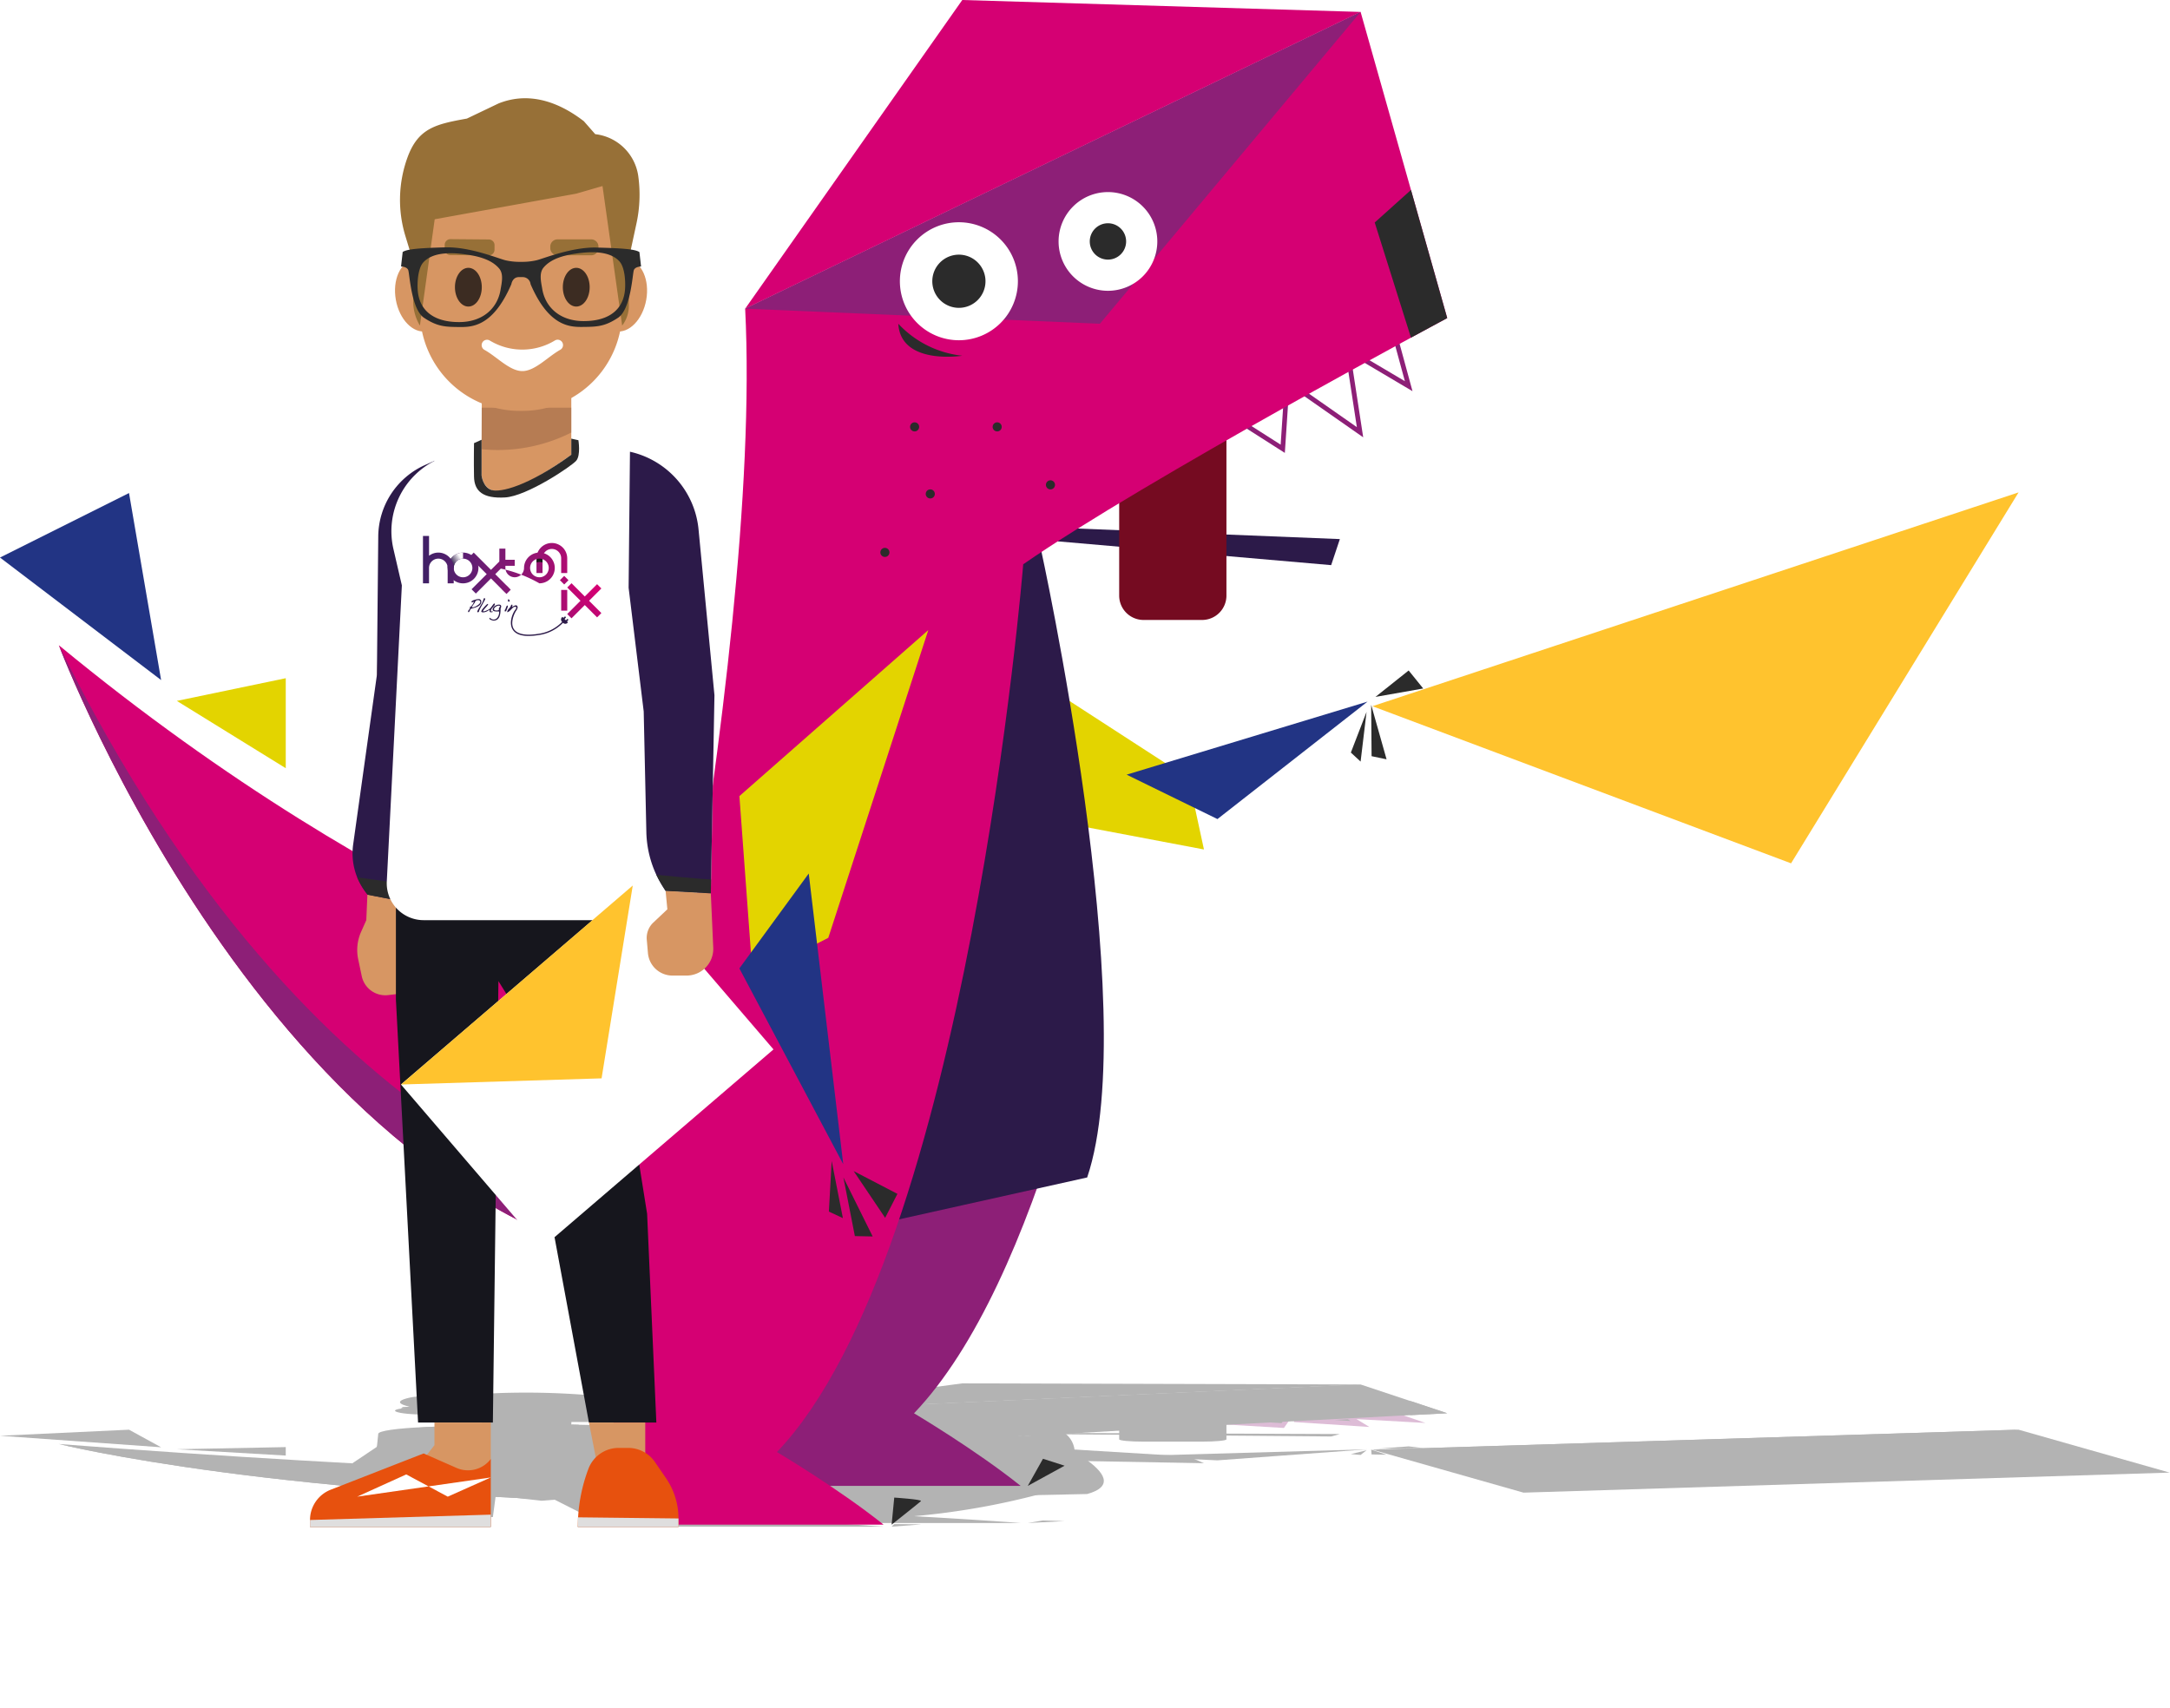 <svg xmlns="http://www.w3.org/2000/svg" xmlns:xlink="http://www.w3.org/1999/xlink" width="559" height="440.087" viewBox="0 0 559 440.087">
  <defs>
    <clipPath id="clip-path">
      <path id="Path_1095" data-name="Path 1095" d="M3032.008,8343.48c-.016-.2-1.785-.369-3.96-.369s-3.933.164-3.959.367h0v.363h1.561v-.358a12.877,12.877,0,0,1,4.8,0v.358h1.56v-.361Z" transform="translate(-3024.088 -8343.111)"/>
    </clipPath>
    <filter id="Path_1094" x="135.921" y="368.37" width="6.491" height="4.715" filterUnits="userSpaceOnUse">
      <feOffset dy="0.861" input="SourceAlpha"/>
      <feGaussianBlur stdDeviation="0.759" result="blur"/>
      <feFlood flood-color="#1b1919" flood-opacity="0.749"/>
      <feComposite operator="in" in2="blur"/>
      <feComposite in="SourceGraphic"/>
    </filter>
    <clipPath id="clip-path-2">
      <path id="Path_1098" data-name="Path 1098" d="M3003.286,8346.277l9.54.9-1.1.1-9.54-.9Z" transform="translate(-3002.183 -8346.277)"/>
    </clipPath>
    <filter id="Path_1097" x="126.941" y="367.916" width="6.48" height="4.721" filterUnits="userSpaceOnUse">
      <feOffset dx="-0.43" dy="-0.43" input="SourceAlpha"/>
      <feGaussianBlur stdDeviation="0.759" result="blur-2"/>
      <feFlood flood-color="#1b1919" flood-opacity="0.749"/>
      <feComposite operator="in" in2="blur-2"/>
      <feComposite in="SourceGraphic"/>
    </filter>
    <linearGradient id="linear-gradient" x1="4.477" y1="24.285" x2="4.477" y2="23.905" gradientUnits="objectBoundingBox">
      <stop offset="0" stop-color="#a10a2d"/>
      <stop offset="1" stop-color="#750b21"/>
    </linearGradient>
    <linearGradient id="linear-gradient-2" y1="0.5" x2="1" y2="0.5" gradientUnits="objectBoundingBox">
      <stop offset="0" stop-color="#d50073"/>
      <stop offset="1" stop-color="#d50073"/>
    </linearGradient>
    <linearGradient id="linear-gradient-3" x1="0.155" y1="1.198" x2="0.305" y2="0.886" xlink:href="#linear-gradient-2"/>
    <linearGradient id="linear-gradient-6" x1="-25.628" y1="0.5" x2="3.331" y2="0.5" gradientUnits="objectBoundingBox">
      <stop offset="0" stop-color="#412066"/>
      <stop offset="0.25" stop-color="#601e72"/>
      <stop offset="0.5" stop-color="#881874"/>
      <stop offset="0.75" stop-color="#a50e72"/>
      <stop offset="1" stop-color="#d50073"/>
    </linearGradient>
    <linearGradient id="linear-gradient-7" x1="-3.25" y1="0.5" x2="0.906" y2="0.5" xlink:href="#linear-gradient-6"/>
    <linearGradient id="linear-gradient-8" x1="-1.053" y1="0.5" x2="3.195" y2="0.5" xlink:href="#linear-gradient-6"/>
    <linearGradient id="linear-gradient-9" x1="-22.321" y1="0.5" x2="6.647" y2="0.5" xlink:href="#linear-gradient-6"/>
    <linearGradient id="linear-gradient-10" x1="-3.595" y1="0.5" x2="2.113" y2="0.5" xlink:href="#linear-gradient-6"/>
    <clipPath id="clip-path-3">
      <path id="Path_1095-2" data-name="Path 1095" d="M3032.008,8347.042a3.96,3.96,0,0,0-7.919-.019h0v3.857h1.561v-3.81a2.4,2.4,0,0,1,4.8,0v3.81h1.56v-3.839Z" transform="translate(-3024.088 -8343.111)" fill="none"/>
    </clipPath>
    <filter id="Path_1094-2" x="135.921" y="140.953" width="6.491" height="6.254" filterUnits="userSpaceOnUse">
      <feOffset dy="0.861" input="SourceAlpha"/>
      <feGaussianBlur stdDeviation="0.759" result="blur-3"/>
      <feFlood flood-color="#1b1919" flood-opacity="0.749"/>
      <feComposite operator="in" in2="blur-3"/>
      <feComposite in="SourceGraphic"/>
    </filter>
    <linearGradient id="linear-gradient-11" x1="-1.324" y1="0.5" x2="1.842" y2="0.5" xlink:href="#linear-gradient-6"/>
    <linearGradient id="linear-gradient-12" x1="-1.063" y1="0.5" x2="3.381" y2="0.5" xlink:href="#linear-gradient-6"/>
    <linearGradient id="linear-gradient-13" x1="-22.321" y1="0.5" x2="6.65" y2="0.5" xlink:href="#linear-gradient-6"/>
    <clipPath id="clip-path-4">
      <path id="Path_1098-2" data-name="Path 1098" d="M3003.286,8346.277l9.54,9.563-1.1,1.1-9.54-9.563Z" transform="translate(-3002.183 -8346.277)" fill="none"/>
    </clipPath>
    <linearGradient id="linear-gradient-14" x1="-10.351" y1="0.5" x2="13.14" y2="0.5" xlink:href="#linear-gradient-6"/>
    <filter id="Path_1097-2" x="126.941" y="148.564" width="6.48" height="6.32" filterUnits="userSpaceOnUse">
      <feOffset dx="-0.43" dy="-0.43" input="SourceAlpha"/>
      <feGaussianBlur stdDeviation="0.759" result="blur-4"/>
      <feFlood flood-color="#1b1919" flood-opacity="0.749"/>
      <feComposite operator="in" in2="blur-4"/>
      <feComposite in="SourceGraphic"/>
    </filter>
    <linearGradient id="linear-gradient-16" x1="-0.707" y1="0.5" x2="5.001" y2="0.5" xlink:href="#linear-gradient-6"/>
    <linearGradient id="linear-gradient-17" x1="0.244" y1="0.697" x2="1.078" y2="0.161" gradientUnits="objectBoundingBox">
      <stop offset="0" stop-color="#2c1a49"/>
      <stop offset="0.701" stop-color="#fbfafa"/>
    </linearGradient>
    <linearGradient id="linear-gradient-18" x1="0.096" y1="0.5" x2="5.803" y2="0.5" xlink:href="#linear-gradient-6"/>
  </defs>
  <g id="Group_192" data-name="Group 192" transform="translate(-998 -59)">
    <g id="Group_175" data-name="Group 175" transform="translate(-1850.791 -7750.283)" opacity="0.3">
      <g id="Group_129" data-name="Group 129" transform="translate(2848.791 8165.689)">
        <path id="Path_1024" data-name="Path 1024" d="M2848.791,8328.376l33.235-1.562,8.267,4.528Z" transform="translate(-2848.791 -8314.876)"/>
        <path id="Path_1025" data-name="Path 1025" d="M3194.41,8338.153l72.677.274-2.24.631-70.436-.575Z" transform="translate(-2921.935 -8325.375)"/>
        <path id="Path_1026" data-name="Path 1026" d="M3242.119,8305.26c0,.326-2.812.591-6.279.591h-15.072c-3.468,0-6.279-.265-6.279-.591v-3.816c0-.325,2.812-.59,6.279-.59h15.072c3.468,0,6.279.265,6.279.59Z" transform="translate(-2926.184 -8290.839)"/>
        <path id="Path_1027" data-name="Path 1027" d="M3160.82,8370.511l24.749,4.691,39.4.7-3.98-1.728Z" transform="translate(-2914.826 -8355.335)"/>
        <path id="Path_1028" data-name="Path 1028" d="M3216.925,8396.741l23.394,1.075,38.67-2.844Z" transform="translate(-2926.7 -8377.984)"/>
        <path id="Path_1029" data-name="Path 1029" d="M3294.235,8398.325l-4.044.985,2.51.219Z" transform="translate(-2942.206 -8381.089)"/>
        <path id="Path_1030" data-name="Path 1030" d="M3296.828,8396.02l.107,1.244,3.86.076Z" transform="translate(-2943.61 -8378.954)"/>
        <path id="Path_1031" data-name="Path 1031" d="M3298.231,8385.441l12.3-.2-3.75-.437Z" transform="translate(-2943.907 -8368.567)"/>
        <path id="Path_1423" data-name="Path 1423" d="M0,0,159.715,47.405,193.2,70.133,33.486,22.728Z" transform="matrix(0.949, -0.314, 0.314, 0.949, 353.547, 17.1)"/>
        <path id="Path_1032" data-name="Path 1032" d="M3405.082,8335.581l-107.842-3.8,166.451-5.178Z" transform="translate(-2943.698 -8314.678)"/>
        <path id="Path_1033" data-name="Path 1033" d="M3094.071,8522.952v-4.34s5.726-2.437,12.5-5.93l67.7,1.23a192.211,192.211,0,0,1-38.113,7.281s15.782.879,27.474,1.758Z" transform="translate(-2900.7 -8486.973)"/>
        <path id="Path_1034" data-name="Path 1034" d="M3178.027,8344.263s26.468,11.284,12.066,15.279l-51.921,1.087s24.849-9.421,33.922-15.856Z" transform="translate(-2910.033 -8331.031)"/>
        <path id="Path_1035" data-name="Path 1035" d="M3028.376,8385.159s-73.264-1.856-160.358-8.613c0,0,57.284,14.283,164.722,15.222l24.666-2.971Z" transform="translate(-2852.86 -8360.923)"/>
        <path id="Path_1036" data-name="Path 1036" d="M3017.841,8390.338s-83.74-1.178-149.823-13.792c0,0,57.284,14.283,164.722,15.222Z" transform="translate(-2852.86 -8360.923)"/>
        <path id="Path_1037" data-name="Path 1037" d="M2906.573,8387.878l28.058,1.63v-2.18Z" transform="translate(-2861.019 -8370.906)"/>
        <path id="Path_1038" data-name="Path 1038" d="M3049.277,8296v-4.34s38.579-16.421,33.9-25.1l71.627,6.189s-14.343,16.661-63.444,21.5c0,0,15.783.88,27.473,1.759Z" transform="translate(-2891.22 -8259.088)"/>
        <path id="Path_1039" data-name="Path 1039" d="M3289.41,8272.139l15.517.863-4.381-1.512Z" transform="translate(-2942.041 -8263.651)" stroke="#8d1f77" stroke-miterlimit="10" stroke-width="1.215"/>
        <path id="Path_1040" data-name="Path 1040" d="M3246.073,8288.111l17.236,1.032,1.308-1.856Z" transform="translate(-2932.869 -8278.277)" stroke="#8d1f77" stroke-miterlimit="10" stroke-width="1.215"/>
        <path id="Path_1041" data-name="Path 1041" d="M3271.653,8282.982l16.979,1.115-2.98-1.828Z" transform="translate(-2938.282 -8273.632)" stroke="#8d1f77" stroke-miterlimit="10" stroke-width="1.215"/>
        <path id="Path_1042" data-name="Path 1042" d="M3092.281,8176.77l158.537-7.185,22.313,7.413s-77.46,3.9-109.223,5.961l-46.306-1.754Z" transform="translate(-2900.321 -8169.296)"/>
        <path id="Path_1043" data-name="Path 1043" d="M3250.818,8165.978l-102.612-.289-55.925,7.474Z" transform="translate(-2900.321 -8165.689)"/>
        <path id="Path_1044" data-name="Path 1044" d="M3092.281,8176.771l158.537-7.185-67.156,7.55Z" transform="translate(-2900.321 -8169.297)"/>
        <path id="Path_1045" data-name="Path 1045" d="M3139.056,8371.6l-48.66,4.02,3.427,4.37,19.468-.938Z" transform="translate(-2899.922 -8356.343)"/>
        <path id="Path_1046" data-name="Path 1046" d="M3108.256,8451.153l-17.871,2.3,26.756,4.741Z" transform="translate(-2899.92 -8430.003)"/>
        <path id="Path_1047" data-name="Path 1047" d="M3148.5,8303.819a6.3,6.3,0,1,1-1.169-.109A3.2,3.2,0,0,1,3148.5,8303.819Z" transform="translate(-2911.723 -8293.483)"/>
        <path id="Path_1048" data-name="Path 1048" d="M3175.483,8303.819a6.3,6.3,0,1,1-1.169-.109A3.2,3.2,0,0,1,3175.483,8303.819Z" transform="translate(-2917.435 -8293.483)"/>
        <path id="Path_1049" data-name="Path 1049" d="M3192.891,8322.766a6.246,6.246,0,1,1-1.169-.11A3.217,3.217,0,0,1,3192.891,8322.766Z" transform="translate(-2921.119 -8311.025)"/>
        <path id="Path_1050" data-name="Path 1050" d="M3153.623,8325.731a6.249,6.249,0,1,1-1.169-.11A3.217,3.217,0,0,1,3153.623,8325.731Z" transform="translate(-2912.809 -8313.771)"/>
        <path id="Path_1051" data-name="Path 1051" d="M3138.794,8344.847a6.249,6.249,0,1,1-1.169-.11A3.216,3.216,0,0,1,3138.794,8344.847Z" transform="translate(-2909.67 -8331.471)"/>
        <path id="Path_1052" data-name="Path 1052" d="M3173.234,8239.752c0,.789-6.805,1.429-15.2,1.429s-15.2-.64-15.2-1.429,6.8-1.428,15.2-1.428S3173.234,8238.964,3173.234,8239.752Z" transform="translate(-2911.021 -8232.942)"/>
        <path id="Path_1053" data-name="Path 1053" d="M3220.12,8229.656c0,.66-5.692,1.194-12.715,1.194s-12.715-.534-12.715-1.194,5.693-1.2,12.715-1.2S3220.12,8229,3220.12,8229.656Z" transform="translate(-2921.995 -8223.81)"/>
        <path id="Path_1054" data-name="Path 1054" d="M3142.318,8271.49s5.7.655,16.478.774C3158.8,8272.265,3142.953,8272.5,3142.318,8271.49Z" transform="translate(-2910.911 -8263.651)"/>
        <path id="Path_1055" data-name="Path 1055" d="M3167.128,8249.556c0,.355-3.067.644-6.851.644s-6.851-.288-6.851-.644,3.067-.644,6.851-.644S3167.128,8249.2,3167.128,8249.556Z" transform="translate(-2913.262 -8242.746)"/>
        <path id="Path_1056" data-name="Path 1056" d="M3214.245,8239.09c0,.243-2.1.439-4.684.439s-4.683-.2-4.683-.439,2.1-.44,4.683-.44S3214.245,8238.847,3214.245,8239.09Z" transform="translate(-2924.151 -8233.243)"/>
        <path id="Path_1057" data-name="Path 1057" d="M3120.358,8545.089l-.727,1.226,3.607.158Z" transform="translate(-2906.109 -8516.979)"/>
        <path id="Path_1058" data-name="Path 1058" d="M3124.377,8550.48l2.955,1.42,4.585.009Z" transform="translate(-2907.114 -8521.97)"/>
        <path id="Path_1059" data-name="Path 1059" d="M3127.729,8548.4l8.113,1.132,3.159-.58Z" transform="translate(-2907.823 -8520.044)"/>
        <path id="Path_1060" data-name="Path 1060" d="M3140.132,8655.755l.676-.655s7.311.045,6.879.086S3140.132,8655.755,3140.132,8655.755Z" transform="translate(-2910.448 -8618.838)"/>
        <path id="Path_1061" data-name="Path 1061" d="M3194.108,8642.587l-5.571-.167-3.918.656Z" transform="translate(-2919.863 -8607.098)"/>
        <path id="Path_1062" data-name="Path 1062" d="M3307.327,8227.766l-9.338.788,9.338,2.788,9.338-.474Z" transform="translate(-2943.856 -8223.166)"/>
      </g>
      <g id="Group_139" data-name="Group 139" transform="translate(2928.651 8168.069)">
        <path id="Path_1063" data-name="Path 1063" d="M2975.9,8372l-2.41.027a28.771,28.771,0,0,1-6.811-.46l-.918-.409c-.5-.223-.238-.454.745-.662l1.343-.283,3.219-6.944,10.359-.753-1.6,9.075C2979.789,8371.8,2978.11,8371.978,2975.9,8372Z" transform="translate(-2953.352 -8350.314)"/>
        <path id="Path_1064" data-name="Path 1064" d="M2982.663,8316.347l2.482-.1-7.362,10.689-9.9-.18h0c-3.03-.338-4.387-.78-3.735-1.218l6.114-4.1.349-3.356C2970.693,8317.325,2975.4,8316.65,2982.663,8316.347Z" transform="translate(-2953.031 -8307.467)"/>
        <path id="Path_1065" data-name="Path 1065" d="M2965.509,8452.391l7.623.1,3.649.479-8.573-.156S2966.076,8452.547,2965.509,8452.391Z" transform="translate(-2953.353 -8433.527)"/>
        <g id="Group_130" data-name="Group 130" transform="translate(32.317 3.349)">
          <path id="Path_1066" data-name="Path 1066" d="M3028.6,8243.518c.232,0,.465-.006.68-.017,4.654-.248,9.033-.254,12.7-.228a4.84,4.84,0,0,0,1.486-.12c.058-.071-.511-.134-1.273-.14-3.85-.027-8.944-.022-14.276.261-.666.035-.9.114-.522.177A8.583,8.583,0,0,0,3028.6,8243.518Z" transform="translate(-2998.729 -8243.003)"/>
          <path id="Path_1067" data-name="Path 1067" d="M3005.955,8243.519a8.6,8.6,0,0,0,1.2-.066c.377-.062.144-.142-.522-.177-5.332-.283-10.432-.288-14.276-.261-.762.006-1.333.068-1.274.14a4.762,4.762,0,0,0,1.486.12c3.666-.026,8.046-.021,12.7.228C3005.487,8243.513,3005.723,8243.519,3005.955,8243.519Z" transform="translate(-2991.082 -8243.004)"/>
        </g>
        <path id="Path_1068" data-name="Path 1068" d="M3045.247,8461.795h-17.369l-20.16-10.212-3.154-.476-1.429,10.688h-19.27l-5.709-10.24v-3.265h59.952l1.19,6.351,3.57,2.1Z" transform="translate(-2956.029 -8429.73)"/>
        <path id="Path_1069" data-name="Path 1069" d="M3030.511,8320.542h-45.852c-5.434,0-9.76-.428-9.484-.938l3.88-7.168-2.169-.881c-2.195-.891,2.635-1.8,11.526-2.176l11.215-.471,22.5-.038,15.687.329c9.594.2,16.722.961,17.663,1.88l4.1,4.017-.937,4.8-11.65-.061h0c-3.113-.418-4.837-.913-4.957-1.424l-.68-2.92-3.888-3,2.528,7.127C3040.182,8320.124,3035.881,8320.542,3030.511,8320.542Z" transform="translate(-2955.396 -8300.641)"/>
        <path id="Path_1070" data-name="Path 1070" d="M3054.546,8313.313h0c9.594.2,16.722.96,17.663,1.88l4.1,4.017-.937,4.8-11.65-.061h0c-3.113-.418-4.837-.914-4.957-1.424l-.68-2.92-3.888-3Z" transform="translate(-2972.123 -8304.755)"/>
        <path id="Path_1071" data-name="Path 1071" d="M3029.262,8296.7c-12.62.85-21.8,1.222-23.112.5l.054-1.912h23.057Z" transform="translate(-2961.953 -8288.065)"/>
        <path id="Path_1072" data-name="Path 1072" d="M3006.171,8299.917l.021-1.006h23.057v.6C3023.7,8299.767,3016.215,8300.007,3006.171,8299.917Z" transform="translate(-2961.958 -8291.42)"/>
        <path id="Path_1073" data-name="Path 1073" d="M2978.075,8251.438c.9.479,4.429.82,7.876.764s5.511-.492,4.61-.971-4.429-.82-7.877-.764S2977.171,8250.96,2978.075,8251.438Z" transform="translate(-2955.967 -8246.56)"/>
        <path id="Path_1074" data-name="Path 1074" d="M3044.066,8251.231c.9-.479,4.427-.82,7.877-.764s5.511.492,4.608.971-4.427.82-7.875.764S3043.163,8251.71,3044.066,8251.231Z" transform="translate(-2969.933 -8246.56)"/>
        <path id="Rectangle_493" data-name="Rectangle 493" d="M5.612,0H46.49A5.612,5.612,0,0,1,52.1,5.612v0a0,0,0,0,1,0,0H0a0,0,0,0,1,0,0v0A5.612,5.612,0,0,1,5.612,0Z" transform="translate(80.414 7.57) rotate(180)"/>
        <path id="Path_1075" data-name="Path 1075" d="M3055.74,8631.446h-12.67l-1.844-.884h14.514Z" transform="translate(-2969.377 -8598.498)"/>
        <path id="Path_1076" data-name="Path 1076" d="M3003.7,8631.446l-1.842,1.174-18.5-.8,5.829-.705v-.548H3003.7Z" transform="translate(-2957.13 -8598.498)"/>
        <path id="Path_1077" data-name="Path 1077" d="M3039.614,8253.676c0,.26-1.547.47-3.458.47s-3.458-.21-3.458-.47,1.549-.469,3.458-.469S3039.614,8253.417,3039.614,8253.676Z" transform="translate(-2967.572 -8249.102)"/>
        <path id="Path_1078" data-name="Path 1078" d="M2997.445,8253.676c0,.26,1.548.47,3.458.47s3.459-.21,3.459-.47-1.549-.469-3.459-.469S2997.445,8253.417,2997.445,8253.676Z" transform="translate(-2960.111 -8249.102)"/>
        <path id="Path_1079" data-name="Path 1079" d="M3038.442,8202.832c-.008.171-.61.336-1.715.471h0l-5.067-3.378-6.764.184-36.464.621-3.808,2.573h0c-1.095-.171-1.69-.366-1.727-.565l-.183-1.036-1.836-.568c-2.01-.621-1.823-1.287.535-1.9h0c2.76-.715,7.345-.81,15.315-.944l8.157-.366a202.832,202.832,0,0,1,21.974.431l2.927.313h0c5.734.061,10.3.479,11.091,1.017h0c.558.38.4.766-.458,1.141l-1.919.837Z" transform="translate(-2956.313 -8197.799)"/>
        <path id="Rectangle_494" data-name="Rectangle 494" d="M.193,0H12.219a.193.193,0,0,1,.193.193v0a.193.193,0,0,1-.193.193H.193A.193.193,0,0,1,0,.193v0A.193.193,0,0,1,.193,0Z" transform="translate(74.305 3.802) rotate(180)"/>
        <path id="Path_1080" data-name="Path 1080" d="M3005.444,8244.233l-9.894-.008a3.927,3.927,0,0,1-1.458-.139l.01-.11a4.176,4.176,0,0,1,1.481-.137l9.9.008a3.906,3.906,0,0,1,1.457.14l-.009.109A4.169,4.169,0,0,1,3005.444,8244.233Z" transform="translate(-2959.402 -8240.429)"/>
        <path id="Path_1081" data-name="Path 1081" d="M3037.6,8640.773h25.932v-.2c0-.348-1.12-.687-3.217-.975l-2.863-.393a57.05,57.05,0,0,0-6.878-.341h-2.446a42.693,42.693,0,0,0-7.833.515l-.122.031c-1.7.438-2.574.9-2.574,1.366Z" transform="translate(-2968.61 -8606.182)"/>
        <path id="Path_1082" data-name="Path 1082" d="M2950.089,8642.45h46.571v-1.644h0a63.087,63.087,0,0,1-8.833.216l-8.475-.351-23.928.878c-3.217.118-5.335.409-5.335.733Z" transform="translate(-2950.089 -8607.858)"/>
        <path id="Path_1424" data-name="Path 1424" d="M0,0,48.466,35.256,73.372,61.865,24.906,26.609Z" transform="matrix(0.759, -0.651, 0.651, 0.759, 23.428, 23.88)"/>
        <path id="Path_1083" data-name="Path 1083" d="M3031.486,8459.745l-51.68.149,59.713-4.818Z" transform="translate(-2956.378 -8436.014)"/>
        <path id="Path_1084" data-name="Path 1084" d="M3070.377,8458.873h-3.637c-3.291,0-6.031-.236-6.315-.544l-.3-.323c-.143-.155.479-.309,1.686-.416l3.615-.321-.453-.446,11.65.061.627,1.314C3077.432,8458.565,3074.3,8458.873,3070.377,8458.873Z" transform="translate(-2973.373 -8437.631)"/>
        <path id="Path_1085" data-name="Path 1085" d="M2950.09,8660.8l46.571-.129v.3H2950.09Z" transform="translate(-2950.089 -8626.376)"/>
        <path id="Path_1086" data-name="Path 1086" d="M3037.6,8661.551l25.932.027v.2H3037.6Z" transform="translate(-2968.61 -8627.19)"/>
        <path id="Path_1087" data-name="Path 1087" d="M3041.24,8246.63c-1.1-.073-4.673-.094-11.017-.109s-13.725.269-15.5.308-3.51.038-3.51.038H3010.2s-1.69,0-3.467-.038-9.135-.329-15.479-.312-9.9.039-11,.112l-.422.35a15.885,15.885,0,0,1,1.86.09c.338.087.762.946,4.06,1.153s5.324.22,8.628.223a67.22,67.22,0,0,0,13.873-1.037,5.053,5.053,0,0,1,1.945-.171h1.016c1.775,0,1.987.171,1.987.171a67.594,67.594,0,0,0,13.915,1.035c3.3,0,5.329-.015,8.628-.222s3.723-1.065,4.061-1.152a15.838,15.838,0,0,1,1.86-.089Zm-35.78.916c-.819.454-4.669.779-10.672.779-6.923,0-10.223-.311-10.645-.756-.164-.172-.034-.54,1.437-.691,2.071-.213,5.828-.244,9.559-.207,4.561.046,8.021.14,9.981.358C3006.323,8247.163,3005.759,8247.379,3005.46,8247.546Zm32.062,0c-.422.444-3.722.755-10.645.755-6,0-9.854-.324-10.671-.779-.3-.167-.864-.382.338-.517,1.96-.219,5.421-.312,9.981-.357,3.732-.037,7.489-.006,9.559.206C3037.555,8247,3037.685,8247.373,3037.522,8247.546Z" transform="translate(-2956.383 -8242.905)"/>
        <g id="Group_131" data-name="Group 131" transform="translate(44.197 5.847)">
          <path id="Path_1088" data-name="Path 1088" d="M3016.654,8277.467c3.267,0,6.53-.346,9.77-.516.667-.035.905-.114.532-.177a11.079,11.079,0,0,0-1.882-.05,159.892,159.892,0,0,1-16.87,0,11.052,11.052,0,0,0-1.879.05c-.371.063-.131.143.537.178C3010.114,8277.121,3013.385,8277.467,3016.654,8277.467Z" transform="translate(-3006.151 -8276.708)"/>
        </g>
        <path id="Path_1089" data-name="Path 1089" d="M2965.509,8648.069l12.635-.538,10.694.538,11.085-.465" transform="translate(-2953.353 -8614.209)"/>
        <path id="Path_1090" data-name="Path 1090" d="M3005.618,8309.061v.866s.324.281,2.539.35,9.4-.087,20.573-.853v-.391l1.83.039s.642.362-.555.5-12.689.86-18.355.891-7.9-.15-7.981-.5a2.49,2.49,0,0,1,0-.812Z" transform="translate(-2961.421 -8300.792)"/>
        <path id="Path_1091" data-name="Path 1091" d="M3063.257,8451.572s12.13.111,14.1.111l-.065.338-11.65-.061S3063.726,8451.672,3063.257,8451.572Z" transform="translate(-2974.039 -8432.77)"/>
        <g id="Group_138" data-name="Group 138" transform="translate(29.103 10.598)">
          <path id="Path_1425" data-name="Path 1425" d="M0,0,.854.707,5.781,6.656l-.854-.707Z" transform="translate(37.156 1.248) rotate(-44.998)"/>
          <path id="Path_1426" data-name="Path 1426" d="M0,0,5.949,4.927l.707.854L.707.854Z" transform="translate(37.156 1.89) rotate(-45)"/>
          <path id="Path_1092" data-name="Path 1092" d="M3003.286,8346.277l9.54.9-1.1.1-9.54-.9Z" transform="translate(-2990.217 -8345.875)"/>
          <rect id="Rectangle_498" data-name="Rectangle 498" width="1.561" height="0.501" transform="translate(35.6 1.307)"/>
          <path id="Path_1093" data-name="Path 1093" d="M3032.008,8343.48c-.016-.2-1.785-.369-3.96-.369s-3.933.164-3.959.367h0v.363h1.561v-.358a12.877,12.877,0,0,1,4.8,0v.358h1.56v-.361Z" transform="translate(-2994.853 -8342.943)"/>
          <g id="Group_133" data-name="Group 133" transform="translate(29.235 0.168)">
            <g id="Group_132" data-name="Group 132" clip-path="url(#clip-path)">
              <g transform="matrix(1, 0, 0, 1, -138.2, -369.55)" filter="url(#Path_1094)">
                <path id="Path_1094-3" data-name="Path 1094" d="M3024.357,8346.28c-.167.04-.262.084-.269.13h0v.025c.238-.007.493-.012.758-.012.281,0,.552,0,.8.014v-.022c0-.045.138-.086.375-.121-.372-.011-.768-.017-1.178-.017Z" transform="translate(-2885.89 -7976.49)"/>
              </g>
            </g>
          </g>
          <path id="Path_1096" data-name="Path 1096" d="M3022.278,8345.086c-2.184,0-3.961.167-3.961.372a12.877,12.877,0,0,1-4.8,0v-.051h2.4v-.146h-2.4v-.27h-1.561v.476h0c.046.2,1.8.364,3.958.364a33.485,33.485,0,0,1,6.361,0c2.184,0,3.96-.167,3.96-.373S3024.462,8345.086,3022.278,8345.086Zm0,.6a1.21,1.21,0,1,1,2.4-.226A6.579,6.579,0,0,1,3022.278,8345.684Z" transform="translate(-2992.286 -8344.684)"/>
          <path id="Path_1427" data-name="Path 1427" d="M0,0,5.562,4.609l.707.854L.707.854Z" transform="matrix(0.707, -0.707, 0.707, 0.707, 12.513, 1.291)"/>
          <path id="Path_1428" data-name="Path 1428" d="M0,0,.854.707l.709.856L.709.856Z" transform="translate(35.271 1.071) rotate(-45)"/>
          <g id="Group_135" data-name="Group 135" transform="translate(11.966 0.403)">
            <g id="Group_134" data-name="Group 134" clip-path="url(#clip-path-2)">
              <g transform="matrix(1, 0, 0, 1, -120.93, -369.79)" filter="url(#Path_1097)">
                <path id="Path_1097-3" data-name="Path 1097" d="M3013.243,8357.657l.821.078,1.1-.1-.661-.062C3014.024,8357.591,3013.594,8357.621,3013.243,8357.657Z" transform="translate(-2883.59 -7986.95)"/>
              </g>
            </g>
          </g>
          <path id="Path_1099" data-name="Path 1099" d="M3022.278,8357.114a28.975,28.975,0,0,0-3.091.14,27.058,27.058,0,0,0-3.269-.162c-2.184,0-3.961.167-3.961.372h1.561a12.877,12.877,0,0,1,4.8,0v.231h1.561v-.209a12.873,12.873,0,0,1,4.8,0v.372h1.561v-.372C3026.238,8357.281,3024.462,8357.114,3022.278,8357.114Z" transform="translate(-2992.286 -8355.888)"/>
          <path id="Path_1100" data-name="Path 1100" d="M2999.034,8347.022c-2.184,0-3.961-.167-3.961-.372s1.777-.372,3.961-.372,3.96.167,3.96.372S3001.217,8347.022,2999.034,8347.022Zm0-.6a1.211,1.211,0,1,0,2.4.226A6.6,6.6,0,0,0,2999.034,8346.425Z" transform="translate(-2988.712 -8345.876)"/>
          <path id="Path_1101" data-name="Path 1101" d="M2996.634,8346.65h-1.561c0-.205,1.777-.372,3.961-.372v.146A6.6,6.6,0,0,0,2996.634,8346.65Z" transform="translate(-2988.712 -8345.876)" style="mix-blend-mode: multiply;isolation: isolate"/>
          <path id="Path_1102" data-name="Path 1102" d="M2990.966,8341.244c-.9,0-1.733.029-2.4.076v-.479H2987v1.147h1.561v-.372a12.877,12.877,0,0,1,4.8,0v.372h1.561v-.372C2994.926,8341.411,2993.149,8341.244,2990.966,8341.244Z" transform="translate(-2987.005 -8340.842)"/>
          <g id="Group_137" data-name="Group 137" transform="translate(11.604 1.505)">
            <g id="Group_136" data-name="Group 136">
              <path id="Path_1103" data-name="Path 1103" d="M3005.14,8361.529a4.482,4.482,0,0,1-1.44.138c-.194.007-.537.016-1.029.028a3.317,3.317,0,0,0-.36.025l-.2.038a1.247,1.247,0,0,1-.223.024c-.1,0-.161-.012-.161-.02a.523.523,0,0,1,.166-.03l.24-.028a.337.337,0,0,0,.1-.04.22.22,0,0,1,.093-.021.93.93,0,0,1,.146.009l.457-.061c.191-.028.286-.05.286-.065-.208.011-.437.019-.516.019s-.076-.01-.076-.01-.012-.009.047-.018.438-.023.847-.035.706-.017.921-.017.389,0,.515.017S3005.14,8361.509,3005.14,8361.529Zm-.265.008c0-.016-.056-.026-.166-.035s-.229-.011-.4-.011c-.138,0-.274,0-.405.008a2.783,2.783,0,0,0-.312.023,1.114,1.114,0,0,1-.145.032l-.4.052c-.146.021-.321.052-.333.056s.047,0,.047,0h.047c.312,0,.724-.014,1.232-.043A3.3,3.3,0,0,0,3004.875,8361.537Z" transform="translate(-3001.724 -8361.442)"/>
              <path id="Path_1104" data-name="Path 1104" d="M3006.771,8361.175a3.391,3.391,0,0,1-.341.062l-.676.117q-.421.073-.463.085s-.083.021-.1.031a1.354,1.354,0,0,1-.229.021,1.617,1.617,0,0,1-.177,0c-.064,0-.057-.009-.057-.009a2.556,2.556,0,0,1,.389-.076l.661-.1a3.843,3.843,0,0,0,.5-.1c.013-.006.056-.016.088-.029a1.031,1.031,0,0,1,.2-.022.93.93,0,0,1,.147.009C3006.76,8361.162,3006.779,8361.167,3006.771,8361.175Z" transform="translate(-3002.359 -8361.147)"/>
              <path id="Path_1105" data-name="Path 1105" d="M3009.57,8362.931a.789.789,0,0,1-.261.047l-.515.059c-.183.021-.275.041-.275.06a.529.529,0,0,0,.192.014h.13c.052,0,.123,0,.166,0a.531.531,0,0,1,.073.008l-.255.006c-.1,0-.189,0-.254,0-.142,0-.243,0-.3-.01s-.073-.016-.073-.029v-.012a.013.013,0,0,1,.005-.011l-.5.028c-.437.023-.813.034-1.128.034a2.12,2.12,0,0,1-.525-.024,2.616,2.616,0,0,1,.479-.072q.327-.038.644-.068c.278-.026.456-.039.536-.039.065,0,.1,0,.1.01a2.181,2.181,0,0,1-.38.054l-.5.052c-.225.024-.434.053-.437.059s.052,0,.052,0h.208c.107,0,.222,0,.344-.007l.327-.013q.551-.022.842-.043c.1-.008.237-.023.411-.046l.416-.054a2.729,2.729,0,0,1,.317-.026c.042,0,.108,0,.136,0S3009.57,8362.931,3009.57,8362.931Z" transform="translate(-3002.638 -8362.786)"/>
              <path id="Path_1106" data-name="Path 1106" d="M3011.744,8363.313c0,.007-.036.02-.109.037q-.052.013-.052.021c0,.049-.033.09-.1.123a5.039,5.039,0,0,1-1.675.158c-.162,0-.374,0-.635-.014a2.218,2.218,0,0,1-.468-.036s.017-.014.023-.015a.312.312,0,0,1,.083,0c.038,0,.236.019.451.027s.386.015.515.015a8.028,8.028,0,0,0,1.05-.057c.249-.034.375-.072.375-.113,0-.011-.016-.022-.063-.025s-.192,0-.251,0l-.138,0q-.505,0-.738-.006c-.313-.007-.469-.021-.469-.044s.191-.059.572-.083c.351-.022.7-.034,1.041-.034Q3011.744,8363.266,3011.744,8363.313Zm-.333-.006a1.2,1.2,0,0,0-.317-.016c-.222,0-.469.009-.743.026a1.306,1.306,0,0,0-.453.059,2.73,2.73,0,0,0,.681.032c.118,0,.234,0,.348,0a.9.9,0,0,0,.244-.02s-.008-.006-.024-.01-.023-.007-.023-.009a1.158,1.158,0,0,1,.193-.036C3011.38,8363.32,3011.411,8363.313,3011.411,8363.308Z" transform="translate(-3003.202 -8363.108)"/>
              <path id="Path_1107" data-name="Path 1107" d="M3014.522,8361.638a2.2,2.2,0,0,1-.292.078l-.11.025a.916.916,0,0,1-.161.017c-.038,0-.173,0-.2,0a.093.093,0,0,1-.046-.01c-.009,0-.013-.007-.013-.01s.03-.015.089-.023c.08-.012.125-.02.135-.022l.161-.043a1.919,1.919,0,0,1,.281-.036A.33.33,0,0,1,3014.522,8361.638Zm.488-.134c0,.012-.083.018-.249.018s-.229-.006-.229-.018.02-.015.059-.024a.408.408,0,0,1,.088-.019.786.786,0,0,1,.181.02.8.8,0,0,0,.087.012C3014.99,8361.5,3015.01,8361.5,3015.01,8361.5Z" transform="translate(-3004.259 -8361.437)"/>
            </g>
          </g>
          <path id="Path_1108" data-name="Path 1108" d="M3030.195,8363.646a1.905,1.905,0,0,0-.289,0l-.264.026-.177-.017-.162-.016.272-.027c.078-.008.075-.02-.007-.026a1.788,1.788,0,0,0-.289,0l-.264.026-.255-.024c-.363.033-.558.07-.089.122h0c-1.388.127-3.086.242-6.121.288a55.143,55.143,0,0,1-6.331-.118c-.948-.143.053-.365.649-.445h0c.054-.008.113-.017.172-.028.115-.021.172-.038.172-.049s-.039-.024-.119-.035a2.741,2.741,0,0,0-.318-.015c-.111,0-.284,0-.52.016l-.51.025.115-.026c.017,0,.025-.01.025-.016s-.048-.015-.145-.015c-.066,0-.114,0-.144,0s-.059.008-.091.014-.073.017-.1.025c-.055.01-.18.025-.374.048a1.963,1.963,0,0,0-.51.083s0,.01.08.009.426-.017.668-.04l.629-.061c.225-.021.457-.031.7-.031.18,0,.271.009.271.025a1.076,1.076,0,0,1-.266.047l-.094.013h0c-.753.1-1.561.318-.562.469a34.478,34.478,0,0,0,4.1.153q1.139,0,2.554-.021c2.525-.038,4.352-.118,6.3-.3h0a7.011,7.011,0,0,0,1.266-.01l-.24-.022.272-.027C3030.28,8363.665,3030.277,8363.653,3030.195,8363.646Z" transform="translate(-2992.828 -8361.63)"/>
        </g>
      </g>
    </g>
    <g id="Group_140" data-name="Group 140" transform="translate(-1850.791 -8106.689)">
      <g id="Group_129-2" data-name="Group 129" transform="translate(2848.791 8165.689)">
        <path id="Path_1024-2" data-name="Path 1024" d="M2848.791,8343.431l33.235-16.616,8.267,48.181Z" transform="translate(-2848.791 -8199.789)" fill="#223484"/>
        <path id="Path_1025-2" data-name="Path 1025" d="M3194.41,8338.153l72.677,2.923-2.24,6.712-70.436-6.128Z" transform="translate(-2921.935 -8202.188)" fill="#2c1a49"/>
        <path id="Path_1026-2" data-name="Path 1026" d="M3242.119,8347.741a6.28,6.28,0,0,1-6.279,6.279h-15.072a6.28,6.28,0,0,1-6.279-6.279v-40.608a6.28,6.28,0,0,1,6.279-6.279h15.072a6.28,6.28,0,0,1,6.279,6.279Z" transform="translate(-2926.184 -8194.295)" fill="url(#linear-gradient)"/>
        <path id="Path_1027-2" data-name="Path 1027" d="M3160.82,8370.511l24.749,49.917,39.4,7.463-3.98-18.391Z" transform="translate(-2914.826 -8209.036)" fill="#e3d400"/>
        <path id="Path_1028-2" data-name="Path 1028" d="M3216.925,8413.795l23.394,11.441,38.67-30.264Z" transform="translate(-2926.7 -8214.214)" fill="#223484"/>
        <path id="Path_1029-2" data-name="Path 1029" d="M3294.235,8398.325l-4.044,10.485,2.51,2.325Z" transform="translate(-2942.206 -8214.923)" fill="#2b2b2b"/>
        <path id="Path_1030-2" data-name="Path 1030" d="M3296.828,8396.02l.107,13.237,3.86.806Z" transform="translate(-2943.61 -8214.436)" fill="#2b2b2b"/>
        <path id="Path_1031-2" data-name="Path 1031" d="M3298.231,8391.609l12.3-2.166-3.75-4.642Z" transform="translate(-2943.907 -8212.061)" fill="#2b2b2b"/>
        <rect id="Rectangle_492" data-name="Rectangle 492" width="175.405" height="123.903" transform="matrix(0.949, -0.314, 0.314, 0.949, 353.547, 181.946)" fill="#fff"/>
        <path id="Path_1032-2" data-name="Path 1032" d="M3405.082,8422.17l-107.842-40.48,166.451-55.09Z" transform="translate(-2943.698 -8199.743)" fill="#ffc32e"/>
        <path id="Path_1033-2" data-name="Path 1033" d="M3094.071,8621.949v-46.179s5.726-25.928,12.5-63.088l67.7,13.093c-9.546,31.536-22.046,60.636-38.113,77.468,0,0,15.782,9.353,27.474,18.706Z" transform="translate(-2900.7 -8239.125)" fill="#8d1f77"/>
        <path id="Path_1034-2" data-name="Path 1034" d="M3178.027,8344.263s26.468,120.068,12.066,162.576l-51.921,11.565s24.849-100.247,33.922-168.72Z" transform="translate(-2910.033 -8203.481)" fill="#2c1a49"/>
        <path id="Path_1035-2" data-name="Path 1035" d="M3028.376,8468.192s-73.264-19.75-160.358-91.646c0,0,57.284,151.979,164.722,161.958l24.666-31.607Z" transform="translate(-2852.86 -8210.313)" fill="url(#linear-gradient-2)"/>
        <path id="Path_1036-2" data-name="Path 1036" d="M3017.841,8523.291s-83.74-12.526-149.823-146.745c0,0,57.284,151.979,164.722,161.958Z" transform="translate(-2852.86 -8210.313)" fill="#8d1f77"/>
        <path id="Path_1037-2" data-name="Path 1037" d="M2906.573,8393.174l28.058,17.34v-23.186Z" transform="translate(-2861.019 -8212.596)" fill="#e3d400"/>
        <path id="Path_1038-2" data-name="Path 1038" d="M3049.277,8579.845v-46.178s38.579-174.721,33.9-267.105l71.627,65.854s-14.343,177.284-63.444,228.723c0,0,15.783,9.354,27.473,18.706Z" transform="translate(-2891.22 -8187.038)" fill="url(#linear-gradient-3)"/>
        <path id="Path_1039-2" data-name="Path 1039" d="M3289.41,8278.391l15.517,9.185-4.381-16.085Z" transform="translate(-2942.041 -8188.081)" fill="#fff" stroke="#8d1f77" stroke-miterlimit="10" stroke-width="1.215"/>
        <path id="Path_1040-2" data-name="Path 1040" d="M3246.073,8296.056l17.236,10.99,1.308-19.759Z" transform="translate(-2932.869 -8191.424)" fill="#fff" stroke="#8d1f77" stroke-miterlimit="10" stroke-width="1.215"/>
        <path id="Path_1041-2" data-name="Path 1041" d="M3271.653,8289.856l16.979,11.865-2.98-19.452Z" transform="translate(-2938.282 -8190.362)" fill="#fff" stroke="#8d1f77" stroke-miterlimit="10" stroke-width="1.215"/>
        <path id="Path_1042-2" data-name="Path 1042" d="M3092.281,8246.038l158.537-76.453,22.313,78.877s-77.46,41.45-109.223,63.431l-46.306-18.665Z" transform="translate(-2900.321 -8166.514)" fill="url(#linear-gradient-2)"/>
        <path id="Path_1043-2" data-name="Path 1043" d="M3250.818,8168.761l-102.612-3.071-55.925,79.523Z" transform="translate(-2900.321 -8165.689)" fill="url(#linear-gradient-2)"/>
        <path id="Path_1044-2" data-name="Path 1044" d="M3092.281,8246.038l158.537-76.453-67.156,80.338Z" transform="translate(-2900.321 -8166.514)" fill="#8d1f77"/>
        <path id="Path_1045-2" data-name="Path 1045" d="M3139.056,8371.6l-48.66,42.771,3.427,46.5,19.468-9.985Z" transform="translate(-2899.922 -8209.267)" fill="#e3d400"/>
        <path id="Path_1046-2" data-name="Path 1046" d="M3108.256,8451.153l-17.871,24.447,26.756,50.444Z" transform="translate(-2899.92 -8226.104)" fill="#223484"/>
        <path id="Path_1047-2" data-name="Path 1047" d="M3148.5,8304.879a1.169,1.169,0,1,1-1.169-1.169A1.17,1.17,0,0,1,3148.5,8304.879Z" transform="translate(-2911.723 -8194.899)" fill="#2b2b2b"/>
        <path id="Path_1048-2" data-name="Path 1048" d="M3175.483,8304.879a1.169,1.169,0,1,1-1.169-1.169A1.17,1.17,0,0,1,3175.483,8304.879Z" transform="translate(-2917.435 -8194.899)" fill="#2b2b2b"/>
        <path id="Path_1049-2" data-name="Path 1049" d="M3192.891,8323.824a1.169,1.169,0,1,1-1.169-1.169A1.169,1.169,0,0,1,3192.891,8323.824Z" transform="translate(-2921.119 -8198.909)" fill="#2b2b2b"/>
        <path id="Path_1050-2" data-name="Path 1050" d="M3153.623,8326.791a1.169,1.169,0,1,1-1.169-1.17A1.168,1.168,0,0,1,3153.623,8326.791Z" transform="translate(-2912.809 -8199.536)" fill="#2b2b2b"/>
        <path id="Path_1051-2" data-name="Path 1051" d="M3138.794,8345.9a1.169,1.169,0,1,1-1.169-1.168A1.168,1.168,0,0,1,3138.794,8345.9Z" transform="translate(-2909.67 -8203.582)" fill="#2b2b2b"/>
        <path id="Path_1052-2" data-name="Path 1052" d="M3173.234,8253.522a15.2,15.2,0,1,1-15.2-15.2A15.2,15.2,0,0,1,3173.234,8253.522Z" transform="translate(-2911.021 -8181.062)" fill="#fff"/>
        <path id="Path_1053-2" data-name="Path 1053" d="M3220.12,8241.176a12.715,12.715,0,1,1-12.715-12.715A12.714,12.714,0,0,1,3220.12,8241.176Z" transform="translate(-2921.995 -8178.974)" fill="#fff"/>
        <path id="Path_1054-2" data-name="Path 1054" d="M3142.318,8271.49a26.374,26.374,0,0,0,16.478,8.24S3142.953,8282.261,3142.318,8271.49Z" transform="translate(-2910.911 -8188.081)" fill="#2b2b2b"/>
        <path id="Path_1055-2" data-name="Path 1055" d="M3167.128,8255.764a6.851,6.851,0,1,1-6.851-6.852A6.85,6.85,0,0,1,3167.128,8255.764Z" transform="translate(-2913.262 -8183.302)" fill="#2b2b2b"/>
        <path id="Path_1056-2" data-name="Path 1056" d="M3214.245,8243.332a4.683,4.683,0,1,1-4.684-4.683A4.683,4.683,0,0,1,3214.245,8243.332Z" transform="translate(-2924.151 -8181.13)" fill="#2b2b2b"/>
        <path id="Path_1057-2" data-name="Path 1057" d="M3120.358,8545.089l-.727,13.046,3.607,1.678Z" transform="translate(-2906.109 -8245.983)" fill="#2b2b2b"/>
        <path id="Path_1058-2" data-name="Path 1058" d="M3124.377,8550.48l2.955,15.107,4.585.095Z" transform="translate(-2907.114 -8247.124)" fill="#2b2b2b"/>
        <path id="Path_1059-2" data-name="Path 1059" d="M3127.729,8548.4l8.113,12.043,3.159-6.176Z" transform="translate(-2907.823 -8246.684)" fill="#2b2b2b"/>
        <path id="Path_1060-2" data-name="Path 1060" d="M3140.132,8662.073l.676-6.974s7.311.48,6.879.91S3140.132,8662.073,3140.132,8662.073Z" transform="translate(-2910.448 -8269.266)" fill="#2b2b2b"/>
        <path id="Path_1061-2" data-name="Path 1061" d="M3194.108,8644.2l-5.571-1.782-3.918,6.985Z" transform="translate(-2919.863 -8266.582)" fill="#2b2b2b"/>
        <path id="Path_1062-2" data-name="Path 1062" d="M3307.327,8227.766l-9.338,8.387,9.338,29.667,9.338-5.045Z" transform="translate(-2943.856 -8178.827)" fill="#2b2b2b"/>
      </g>
      <g id="Group_139-2" data-name="Group 139" transform="translate(2928.651 8191.004)">
        <path id="Path_1063-2" data-name="Path 1063" d="M2975.9,8463.433l-2.41.289a6.206,6.206,0,0,1-6.811-4.887l-.918-4.355a11.507,11.507,0,0,1,.745-7.046l1.343-3.019,3.219-73.887,10.359-8.01-1.6,96.559A4.464,4.464,0,0,1,2975.9,8463.433Z" transform="translate(-2953.352 -8232.66)" fill="#d79663"/>
        <path id="Path_1064-2" data-name="Path 1064" d="M2982.663,8317.35l2.482-1.107-7.362,113.739-9.9-1.918h0a16.521,16.521,0,0,1-3.735-12.951l6.114-43.673.349-35.716A20.335,20.335,0,0,1,2982.663,8317.35Z" transform="translate(-2953.031 -8222.866)" fill="#2c1a49"/>
        <path id="Path_1065-2" data-name="Path 1065" d="M2965.509,8452.391l7.623,1.063,3.649,5.086-8.573-1.662A23.373,23.373,0,0,1,2965.509,8452.391Z" transform="translate(-2953.353 -8251.68)" fill="#2b2b2b"/>
        <g id="Group_130-2" data-name="Group 130" transform="translate(32.317 35.637)">
          <path id="Path_1066-2" data-name="Path 1066" d="M3028.6,8248.479a1.376,1.376,0,0,0,.68-.182,21.148,21.148,0,0,1,12.7-2.418,1.384,1.384,0,0,0,.213-2.76,24.041,24.041,0,0,0-14.276,2.77,1.385,1.385,0,0,0,.682,2.59Z" transform="translate(-2998.729 -8243.003)" fill="#7b4043"/>
          <path id="Path_1067-2" data-name="Path 1067" d="M3005.955,8248.48a1.385,1.385,0,0,0,.682-2.59,24.064,24.064,0,0,0-14.276-2.771,1.385,1.385,0,0,0-1.274,1.485,1.371,1.371,0,0,0,1.486,1.274,21.129,21.129,0,0,1,12.7,2.419A1.389,1.389,0,0,0,3005.955,8248.48Z" transform="translate(-2991.082 -8243.003)" fill="#7b4043"/>
        </g>
        <path id="Path_1068-2" data-name="Path 1068" d="M3045.247,8591.987h-17.369l-20.16-108.656-3.154-5.064-1.429,113.721h-19.27l-5.709-108.963V8448.29h59.952l1.19,67.567,3.57,22.361Z" transform="translate(-2956.029 -8250.812)" fill="#16161d"/>
        <path id="Path_1069-2" data-name="Path 1069" d="M3030.511,8433.06h-45.852a9.5,9.5,0,0,1-9.484-9.98l3.88-76.275-2.169-9.365a20.335,20.335,0,0,1,11.526-23.158l11.215-5.006,22.5-.4,15.687,3.5a22.728,22.728,0,0,1,17.663,20l4.1,42.739-.937,51.034-11.65-.638h0a27.494,27.494,0,0,1-4.957-15.151l-.68-31.066-3.888-31.882,2.528,75.836A9.5,9.5,0,0,1,3030.511,8433.06Z" transform="translate(-2955.396 -8221.306)" fill="#fff"/>
        <path id="Path_1070-2" data-name="Path 1070" d="M3054.546,8313.313h0a22.728,22.728,0,0,1,17.663,20l4.1,42.74-.937,51.033-11.65-.637h0a27.5,27.5,0,0,1-4.957-15.152l-.68-31.065-3.888-31.882Z" transform="translate(-2972.123 -8222.246)" fill="#2c1a49"/>
        <path id="Path_1071-2" data-name="Path 1071" d="M3029.262,8310.277c-12.62,9.032-21.8,13-23.112,5.353l.054-20.341h23.057Z" transform="translate(-2961.953 -8218.432)" fill="#d79663"/>
        <path id="Path_1072-2" data-name="Path 1072" d="M3006.171,8309.617l.021-10.706h23.057v6.423A42.089,42.089,0,0,1,3006.171,8309.617Z" transform="translate(-2961.958 -8219.198)" fill="#b67c53"/>
        <path id="Path_1073-2" data-name="Path 1073" d="M2978.075,8260.857c.9,5.094,4.429,8.727,7.876,8.117s5.511-5.235,4.61-10.328-4.429-8.729-7.877-8.117S2977.171,8255.763,2978.075,8260.857Z" transform="translate(-2955.967 -8208.944)" fill="#d79663"/>
        <path id="Path_1074-2" data-name="Path 1074" d="M3044.066,8258.646c.9-5.094,4.427-8.729,7.877-8.117s5.511,5.233,4.608,10.328-4.427,8.727-7.875,8.117S3043.163,8263.739,3044.066,8258.646Z" transform="translate(-2969.933 -8208.944)" fill="#d79663"/>
        <path id="Rectangle_493-2" data-name="Rectangle 493" d="M25.727,0h.649A25.727,25.727,0,0,1,52.1,25.727v33.99a0,0,0,0,1,0,0H0a0,0,0,0,1,0,0V25.727A25.727,25.727,0,0,1,25.727,0Z" transform="translate(80.414 80.546) rotate(180)" fill="#d79663"/>
        <path id="Path_1075-2" data-name="Path 1075" d="M3055.74,8639.962h-12.67l-1.844-9.4h14.514Z" transform="translate(-2969.377 -8289.387)" fill="#d79663"/>
        <path id="Path_1076-2" data-name="Path 1076" d="M3003.7,8639.962l-1.842,12.489-18.5-8.563,5.829-7.494v-5.831H3003.7Z" transform="translate(-2957.13 -8289.387)" fill="#d79663"/>
        <path id="Path_1077-2" data-name="Path 1077" d="M3039.614,8258.2c0,2.758-1.547,4.991-3.458,4.991s-3.458-2.233-3.458-4.991,1.549-4.989,3.458-4.989S3039.614,8255.44,3039.614,8258.2Z" transform="translate(-2967.572 -8209.525)" fill="#3c2c22"/>
        <path id="Path_1078-2" data-name="Path 1078" d="M2997.445,8258.2c0,2.758,1.548,4.991,3.458,4.991s3.459-2.233,3.459-4.991-1.549-4.989-3.459-4.989S2997.445,8255.44,2997.445,8258.2Z" transform="translate(-2960.111 -8209.525)" fill="#3c2c22"/>
        <path id="Path_1079-2" data-name="Path 1079" d="M3038.442,8251.35a8.273,8.273,0,0,1-1.715,5.011h0l-5.067-35.946-6.764,1.961-36.464,6.6-3.808,27.383h0a12.053,12.053,0,0,1-1.727-6.015l-.183-11.028-1.836-6.042a31.951,31.951,0,0,1,.535-20.194h0c2.76-7.609,7.345-8.614,15.315-10.046l8.157-3.9c7.179-2.873,14.727-1.01,21.974,4.58l2.927,3.335h0a12.642,12.642,0,0,1,11.091,10.824h0a34.88,34.88,0,0,1-.458,12.136l-1.919,8.9Z" transform="translate(-2956.313 -8197.799)" fill="#977037"/>
        <path id="Rectangle_494-2" data-name="Rectangle 494" d="M1.864,0h8.681a1.867,1.867,0,0,1,1.867,1.867v.373A1.864,1.864,0,0,1,10.548,4.1H1.864A1.864,1.864,0,0,1,0,2.239V1.864A1.864,1.864,0,0,1,1.864,0Z" transform="translate(74.305 40.456) rotate(180)" fill="#977037"/>
        <path id="Path_1080-2" data-name="Path 1080" d="M3005.444,8248.029l-9.894-.085a1.468,1.468,0,0,1-1.458-1.48l.01-1.166a1.471,1.471,0,0,1,1.481-1.458l9.9.085a1.47,1.47,0,0,1,1.457,1.481l-.009,1.167A1.473,1.473,0,0,1,3005.444,8248.029Z" transform="translate(-2959.402 -8207.543)" fill="#977037"/>
        <path id="Path_1081-2" data-name="Path 1081" d="M3037.6,8659.205h25.932v-2.164a18.338,18.338,0,0,0-3.217-10.379l-2.863-4.176a8.337,8.337,0,0,0-6.878-3.625h-2.446a8.345,8.345,0,0,0-7.833,5.475l-.122.336a42.3,42.3,0,0,0-2.574,14.533Z" transform="translate(-2968.61 -8291.144)" fill="#e7510e"/>
        <path id="Path_1082-2" data-name="Path 1082" d="M2950.089,8659.588h46.571V8642.1h0a7.363,7.363,0,0,1-8.833,2.3l-8.475-3.726-23.928,9.34a8.378,8.378,0,0,0-5.335,7.806Z" transform="translate(-2950.089 -8291.526)" fill="#e7510e"/>
        <rect id="Rectangle_495" data-name="Rectangle 495" width="78.734" height="55.619" transform="matrix(0.759, -0.651, 0.651, 0.759, 23.428, 254.093)" fill="#fff"/>
        <path id="Path_1083-2" data-name="Path 1083" d="M3031.486,8504.757l-51.68,1.584,59.713-51.265Z" transform="translate(-2956.378 -8252.248)" fill="#ffc32e"/>
        <path id="Path_1084-2" data-name="Path 1084" d="M3070.377,8478.646h-3.637a6.338,6.338,0,0,1-6.315-5.793l-.3-3.438a5.45,5.45,0,0,1,1.686-4.429l3.615-3.413-.453-4.75,11.65.638.627,13.99A6.886,6.886,0,0,1,3070.377,8478.646Z" transform="translate(-2973.373 -8252.618)" fill="#d79663"/>
        <path id="Path_1085-2" data-name="Path 1085" d="M2950.09,8662.05l46.571-1.378v3.148H2950.09Z" transform="translate(-2950.089 -8295.759)" fill="#dfdede"/>
        <path id="Path_1086-2" data-name="Path 1086" d="M3037.6,8661.551l25.932.292v2.163H3037.6Z" transform="translate(-2968.61 -8295.945)" fill="#dfdede"/>
        <path id="Path_1087-2" data-name="Path 1087" d="M3041.24,8247.742c-1.1-.776-4.673-1-11.017-1.169s-13.725,2.857-15.5,3.28a16.436,16.436,0,0,1-3.51.405H3010.2a16.175,16.175,0,0,1-3.467-.405c-1.776-.423-9.135-3.5-15.479-3.332s-9.9.419-11,1.2l-.422,3.728s1.522.019,1.86.947.762,10.074,4.06,12.273,5.324,2.336,8.628,2.374,8.967.379,13.873-11.04c0,0,.253-1.818,1.945-1.818h1.016A2.034,2.034,0,0,1,3013.2,8256c4.906,11.42,10.617,11.056,13.915,11.018s5.329-.159,8.628-2.359,3.723-11.334,4.061-12.265,1.86-.938,1.86-.938Zm-35.78,9.742c-.819,4.837-4.669,8.29-10.672,8.29-6.923,0-10.223-3.3-10.645-8.036-.164-1.832-.034-5.752,1.437-7.359,2.071-2.262,5.828-2.593,9.559-2.2,4.561.481,8.021,1.478,9.981,3.807C3006.323,8253.415,3005.759,8255.708,3005.46,8257.484Zm32.062,0c-.422,4.735-3.722,8.036-10.645,8.036-6,0-9.854-3.453-10.671-8.289-.3-1.778-.864-4.07.338-5.5,1.96-2.329,5.421-3.325,9.981-3.807,3.732-.394,7.489-.062,9.559,2.2C3037.555,8251.732,3037.685,8255.65,3037.522,8257.484Z" transform="translate(-2956.383 -8208.109)" fill="#2b2b2b"/>
        <g id="Group_131-2" data-name="Group 131" transform="translate(44.197 62.209)">
          <path id="Path_1088-2" data-name="Path 1088" d="M3016.654,8284.788c3.267,0,6.53-3.681,9.77-5.489a1.384,1.384,0,0,0-1.35-2.417,16.183,16.183,0,0,1-16.87,0,1.385,1.385,0,0,0-1.343,2.422C3010.114,8281.109,3013.385,8284.788,3016.654,8284.788Z" transform="translate(-3006.151 -8276.708)" fill="#fff"/>
        </g>
        <path id="Path_1089-2" data-name="Path 1089" d="M2965.509,8653.259l12.635-5.728,10.694,5.728,11.085-4.948" transform="translate(-2953.353 -8292.979)" fill="#fff"/>
        <path id="Path_1090-2" data-name="Path 1090" d="M3005.618,8309.324v9.215s.324,2.988,2.539,3.721,9.4-.923,20.573-9.074v-4.152l1.83.408s.642,3.863-.555,5.275-12.689,9.152-18.355,9.472-7.9-1.595-7.981-5.347,0-8.646,0-8.646Z" transform="translate(-2961.421 -8221.341)" fill="#2b2b2b"/>
        <path id="Path_1091-2" data-name="Path 1091" d="M3063.257,8451.572s12.13,1.188,14.1,1.186l-.065,3.591-11.65-.638S3063.726,8452.635,3063.257,8451.572Z" transform="translate(-2974.039 -8251.507)" fill="#2b2b2b"/>
        <g id="Group_138-2" data-name="Group 138" transform="translate(29.103 112.769)">
          <rect id="Rectangle_496" data-name="Rectangle 496" width="1.561" height="10.876" transform="translate(37.156 13.281) rotate(-44.998)" fill="url(#linear-gradient-6)"/>
          <rect id="Rectangle_497" data-name="Rectangle 497" width="10.876" height="1.561" transform="translate(37.156 20.113) rotate(-45)" fill="url(#linear-gradient-7)"/>
          <path id="Path_1092-2" data-name="Path 1092" d="M3003.286,8346.277l9.54,9.563-1.1,1.1-9.54-9.563Z" transform="translate(-2990.217 -8341.992)" fill="url(#linear-gradient-8)"/>
          <rect id="Rectangle_498-2" data-name="Rectangle 498" width="1.561" height="5.334" transform="translate(35.6 13.905)" fill="url(#linear-gradient-9)"/>
          <path id="Path_1093-2" data-name="Path 1093" d="M3032.008,8347.042a3.96,3.96,0,0,0-7.919-.019h0v3.857h1.561v-3.81a2.4,2.4,0,0,1,4.8,0v3.81h1.56v-3.839Z" transform="translate(-2994.853 -8341.322)" fill="url(#linear-gradient-10)"/>
          <g id="Group_133-2" data-name="Group 133" transform="translate(29.235 1.789)">
            <g id="Group_132-2" data-name="Group 132" clip-path="url(#clip-path-3)">
              <g transform="matrix(1, 0, 0, 1, -138.2, -139.87)" filter="url(#Path_1094-2)">
                <path id="Path_1094-4" data-name="Path 1094" d="M3024.357,8346.309a3.962,3.962,0,0,0-.269,1.385h0v.269a2.387,2.387,0,0,1,1.561.015v-.235a2.381,2.381,0,0,1,.375-1.284,3.914,3.914,0,0,0-1.178-.18A4.036,4.036,0,0,0,3024.357,8346.309Z" transform="translate(-2885.89 -8203.91)" fill="#1b1919"/>
              </g>
            </g>
          </g>
          <path id="Path_1096-2" data-name="Path 1096" d="M3022.278,8346a3.966,3.966,0,0,0-3.961,3.96,2.4,2.4,0,1,1-4.8,0v-.545h2.4v-1.561h-2.4v-2.868h-1.561v5.06h0a34.906,34.906,0,0,1,10.319,3.875,3.96,3.96,0,0,0,0-7.921Zm0,6.36a2.4,2.4,0,1,1,2.4-2.4A2.4,2.4,0,0,1,3022.278,8352.365Z" transform="translate(-2992.286 -8341.72)" fill="url(#linear-gradient-11)"/>
          <rect id="Rectangle_499" data-name="Rectangle 499" width="10.174" height="1.561" transform="matrix(0.707, -0.707, 0.707, 0.707, 12.513, 13.734)" fill="url(#linear-gradient-12)"/>
          <rect id="Rectangle_500" data-name="Rectangle 500" width="1.56" height="1.566" transform="translate(35.271 11.394) rotate(-45)" fill="url(#linear-gradient-13)"/>
          <g id="Group_135-2" data-name="Group 135" transform="translate(11.966 4.285)">
            <g id="Group_134-2" data-name="Group 134" clip-path="url(#clip-path-4)">
              <g transform="matrix(1, 0, 0, 1, -120.93, -142.37)" filter="url(#Path_1097-2)">
                <path id="Path_1097-4" data-name="Path 1097" d="M3013.243,8358.512l.821.822,1.1-1.1-.661-.661A3.959,3.959,0,0,0,3013.243,8358.512Z" transform="translate(-2883.59 -8206.3)" fill="url(#linear-gradient-14)"/>
              </g>
            </g>
          </g>
          <path id="Path_1099-2" data-name="Path 1099" d="M3022.278,8357.33a3.954,3.954,0,0,1-6.361-.238,3.965,3.965,0,0,0-3.961,3.961h1.561a2.4,2.4,0,0,1,4.8,0v2.468h1.561v-2.229a2.4,2.4,0,1,1,4.8,0v3.961h1.561v-3.961A3.965,3.965,0,0,0,3022.278,8357.33Z" transform="translate(-2992.286 -8344.281)" fill="url(#linear-gradient-11)"/>
          <path id="Path_1100-2" data-name="Path 1100" d="M2999.034,8354.2a3.96,3.96,0,1,1,3.96-3.961A3.966,3.966,0,0,1,2999.034,8354.2Zm0-6.361a2.4,2.4,0,1,0,2.4,2.4A2.4,2.4,0,0,0,2999.034,8347.838Z" transform="translate(-2988.712 -8341.992)" fill="url(#linear-gradient-16)"/>
          <path id="Path_1101-2" data-name="Path 1101" d="M2996.634,8350.238h-1.561a3.965,3.965,0,0,1,3.961-3.96v1.56A2.4,2.4,0,0,0,2996.634,8350.238Z" transform="translate(-2988.712 -8341.992)" fill="url(#linear-gradient-17)" style="mix-blend-mode: multiply;isolation: isolate"/>
          <path id="Path_1102-2" data-name="Path 1102" d="M2990.966,8345.128a3.942,3.942,0,0,0-2.4.812v-5.1H2987v12.206h1.561v-3.96a2.4,2.4,0,0,1,4.8,0v3.96h1.561v-3.96A3.964,3.964,0,0,0,2990.966,8345.128Z" transform="translate(-2987.005 -8340.842)" fill="url(#linear-gradient-18)"/>
          <g id="Group_137-2" data-name="Group 137" transform="translate(11.604 16.008)">
            <g id="Group_136-2" data-name="Group 136">
              <path id="Path_1103-2" data-name="Path 1103" d="M3005.14,8362.147q0,.946-1.44,1.461-.291.1-1.029.3a.627.627,0,0,0-.36.274c-.02.032-.088.163-.2.4-.069.142-.12.236-.223.26s-.161-.117-.161-.2a.612.612,0,0,1,.166-.322c.045-.056.125-.158.24-.307a1.582,1.582,0,0,0,.1-.416.38.38,0,0,1,.093-.234c.053-.041.146.1.146.1q.426-.608.457-.649a1.488,1.488,0,0,0,.286-.7,1.436,1.436,0,0,1-.516.194.092.092,0,0,1-.076-.1.323.323,0,0,1,.047-.192,2.409,2.409,0,0,1,.847-.368,3.42,3.42,0,0,1,.921-.183.72.72,0,0,1,.515.178A.658.658,0,0,1,3005.14,8362.147Zm-.265.077a.441.441,0,0,0-.166-.368.619.619,0,0,0-.4-.114,1.1,1.1,0,0,0-.405.077.585.585,0,0,0-.312.25,1.678,1.678,0,0,1-.145.348l-.4.552a4.1,4.1,0,0,0-.333.593c-.012.045.047.052.047.052h.047a2.619,2.619,0,0,0,1.232-.457Q3004.875,8362.657,3004.875,8362.225Z" transform="translate(-3001.724 -8361.215)" fill="#2c1a49"/>
              <path id="Path_1104-2" data-name="Path 1104" d="M3006.771,8361.436a3.424,3.424,0,0,1-.341.659l-.676,1.243c-.281.521-.435.821-.463.905a3.223,3.223,0,0,0-.1.332.351.351,0,0,1-.229.219.206.206,0,0,1-.177-.048c-.064-.055-.057-.093-.057-.093a3.038,3.038,0,0,1,.389-.816l.661-1.087a4.432,4.432,0,0,0,.5-1.056c.013-.059.056-.159.088-.311a.35.35,0,0,1,.2-.234c.059-.012.1.031.147.091A.269.269,0,0,1,3006.771,8361.436Z" transform="translate(-3002.359 -8361.147)" fill="#2c1a49"/>
              <path id="Path_1105-2" data-name="Path 1105" d="M3009.57,8363.063a.9.9,0,0,1-.261.5c-.1.114-.268.322-.515.624a1.046,1.046,0,0,0-.275.629c0,.1.064.149.192.146a.5.5,0,0,0,.078,0h.052a.461.461,0,0,1,.166.025.2.2,0,0,1,.073.084l-.255.067a1.235,1.235,0,0,1-.254.037.376.376,0,0,1-.3-.1.516.516,0,0,1-.073-.312v-.12c0-.037,0-.077.005-.118-.239.151-.408.256-.5.311a2.44,2.44,0,0,1-1.128.36c-.35,0-.525-.086-.525-.256a1.908,1.908,0,0,1,.479-.773q.327-.4.644-.724c.278-.281.456-.421.536-.421.065,0,.1.034.1.1q0,.136-.38.571c-.111.122-.277.309-.5.557a2.6,2.6,0,0,0-.437.619c0,.064.052.053.052.053.024,0,.059,0,.1,0s.079,0,.1,0a.925.925,0,0,0,.344-.073l.327-.14a3.384,3.384,0,0,0,.842-.458,2.633,2.633,0,0,0,.411-.479q.114-.161.416-.576.208-.281.317-.281a.207.207,0,0,1,.136.052A.2.2,0,0,1,3009.57,8363.063Z" transform="translate(-3002.638 -8361.521)" fill="#2c1a49"/>
              <path id="Path_1106-2" data-name="Path 1106" d="M3011.744,8363.775a1.294,1.294,0,0,1-.109.4.644.644,0,0,0-.052.213,7.33,7.33,0,0,1-.1,1.315q-.312,1.686-1.675,1.686a1.891,1.891,0,0,1-.635-.151c-.312-.118-.468-.244-.468-.38a1.28,1.28,0,0,1,.023-.163c.008-.026.041-.043.083-.013a2.538,2.538,0,0,0,.451.29,1.31,1.31,0,0,0,.515.151,1.243,1.243,0,0,0,1.05-.6,2.073,2.073,0,0,0,.375-1.205.421.421,0,0,0-.063-.271c-.046-.038-.192-.023-.251-.015a1.035,1.035,0,0,1-.138.015,3.415,3.415,0,0,1-.738-.057c-.313-.076-.469-.231-.469-.468a1.092,1.092,0,0,1,.572-.89,1.84,1.84,0,0,1,1.041-.359C3011.549,8363.266,3011.744,8363.437,3011.744,8363.775Zm-.333-.062c0-.114-.1-.172-.317-.172a1.361,1.361,0,0,0-.743.28q-.453.308-.453.624,0,.347.681.348a1.208,1.208,0,0,0,.348-.051c.163-.049.244-.118.244-.208a.342.342,0,0,0-.024-.1.367.367,0,0,1-.023-.1,1.416,1.416,0,0,1,.193-.38A.5.5,0,0,0,3011.411,8363.714Z" transform="translate(-3003.202 -8361.596)" fill="#2c1a49"/>
              <path id="Path_1107-2" data-name="Path 1107" d="M3014.522,8363.352a5.822,5.822,0,0,1-.292.828c-.024.062-.061.154-.11.274a.3.3,0,0,1-.161.177c-.038.014-.173.045-.2.02a.164.164,0,0,1-.046-.1.583.583,0,0,1-.013-.1.494.494,0,0,1,.089-.254,2.275,2.275,0,0,0,.135-.234c.028-.087.081-.238.161-.457a.789.789,0,0,1,.281-.385C3014.458,8363.078,3014.522,8363.3,3014.522,8363.352Zm.488-1.43c0,.125-.083.188-.249.188s-.229-.062-.229-.187a.85.85,0,0,1,.059-.26c.04-.109.048-.154.088-.192s.083.032.181.21a.435.435,0,0,0,.087.123A.163.163,0,0,1,3015.01,8361.922Z" transform="translate(-3004.259 -8361.214)" fill="#2c1a49"/>
            </g>
          </g>
          <path id="Path_1108-2" data-name="Path 1108" d="M3030.195,8367.046a.205.205,0,0,0-.289.008l-.264.277-.177-.178-.162-.163.272-.286a.2.2,0,0,0-.3-.282l-.264.277-.255-.257a.819.819,0,0,0-.089,1.292h0a10.475,10.475,0,0,1-6.121,3.072c-3.292.528-5.481.093-6.331-1.262-.948-1.512.053-3.88.649-4.733h0a2.7,2.7,0,0,0,.172-.3,1.311,1.311,0,0,0,.172-.525.6.6,0,0,0-.119-.366.375.375,0,0,0-.318-.164,1.39,1.39,0,0,0-.52.172c-.042.018-.211.1-.51.265.073-.173.111-.267.115-.28a.443.443,0,0,0,.025-.167.131.131,0,0,0-.145-.15.208.208,0,0,0-.144.041.51.51,0,0,0-.091.146c-.038.091-.073.181-.1.271a3.666,3.666,0,0,1-.374.5,1.792,1.792,0,0,0-.51.884s0,.109.08.1a1.816,1.816,0,0,0,.668-.425c.3-.309.515-.524.629-.645a1,1,0,0,1,.7-.334.238.238,0,0,1,.271.266,1.172,1.172,0,0,1-.266.5c-.035.048-.065.092-.094.135h0c-.753,1.08-1.561,3.39-.562,4.981.684,1.09,2.06,1.638,4.1,1.638a16.392,16.392,0,0,0,2.554-.228,10.675,10.675,0,0,0,6.3-3.165h0a.815.815,0,0,0,1.266-.1l-.24-.242.272-.285A.205.205,0,0,0,3030.195,8367.046Z" transform="translate(-2992.828 -8345.593)" fill="#2c1a49"/>
        </g>
      </g>
    </g>
  </g>
</svg>
